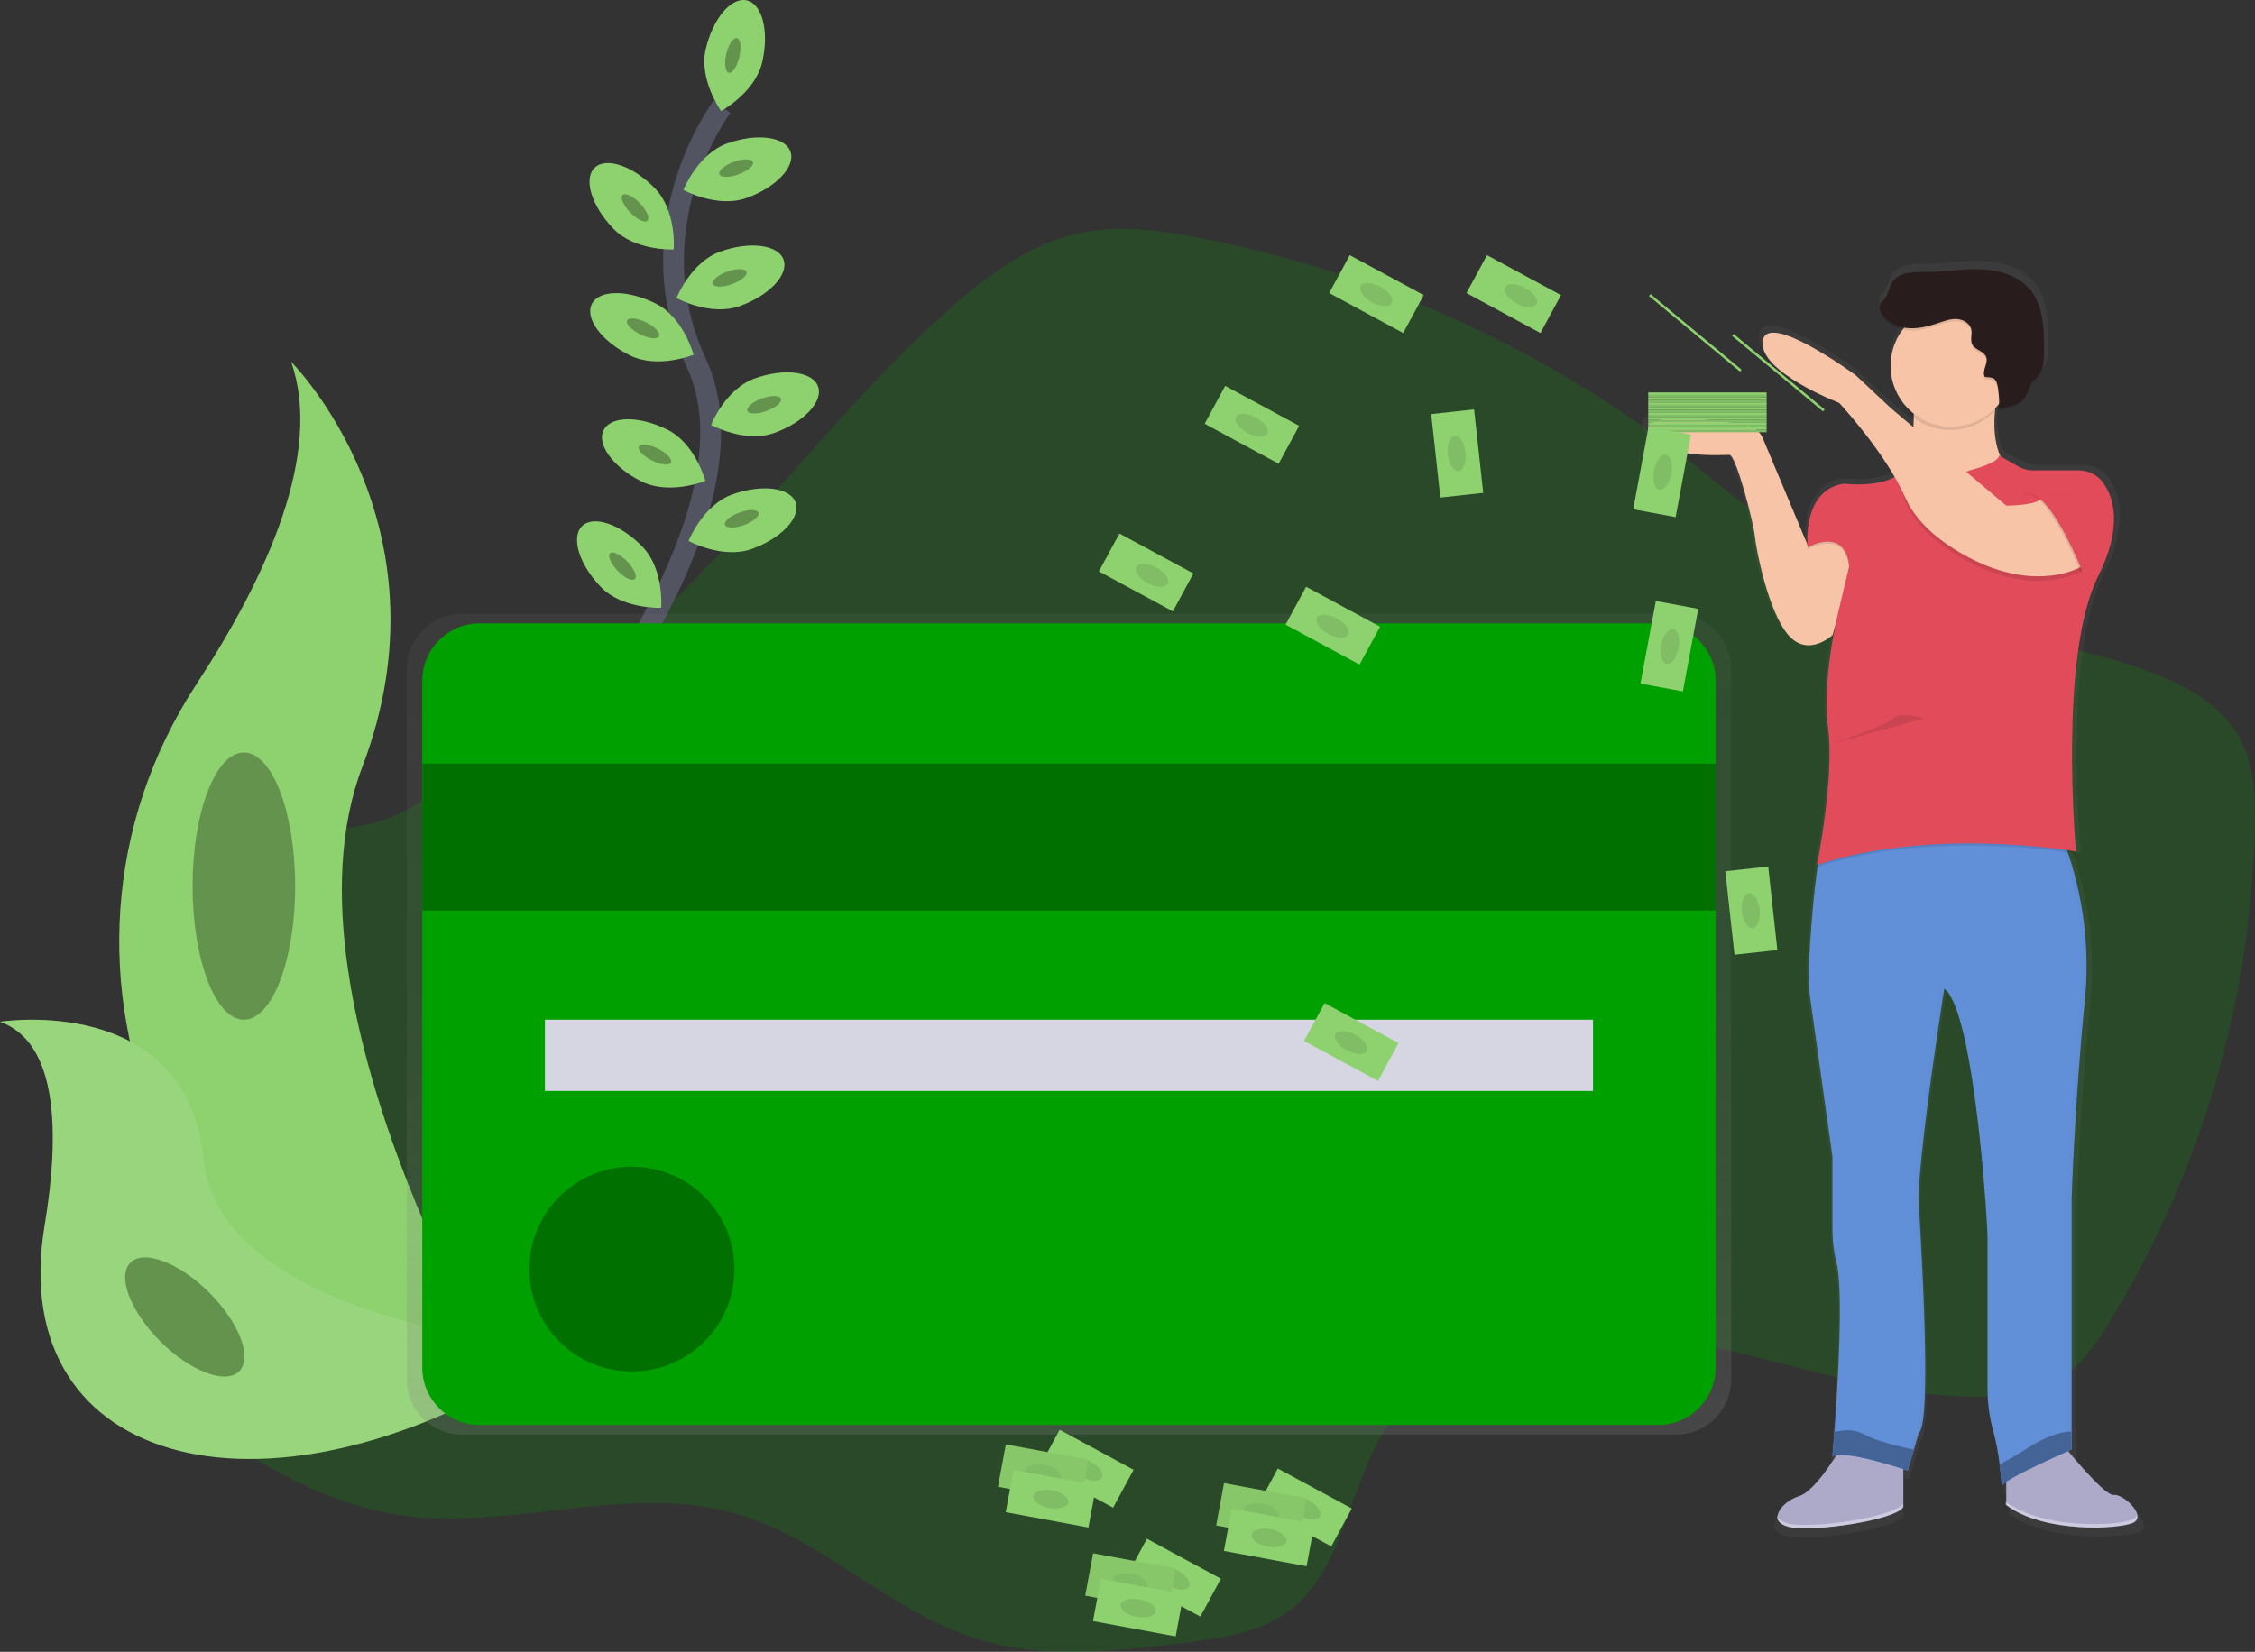 <svg width="217" height="159" viewBox="0 0 217 159" fill="none" xmlns="http://www.w3.org/2000/svg">
<rect x="0" y="0" width="217" height="159" fill="#333333" stroke="none"/>
<g clip-path="url(#clip0)">
<path opacity="0.2" d="M28.718 80.555C25.864 81.416 23.193 83.501 22.48 86.394C21.664 89.718 23.545 93.07 23.817 96.483C24.694 107.667 8.765 115.558 11.037 126.544C11.939 130.913 15.587 134.126 19.18 136.781C24.937 141.02 31.325 144.765 38.398 145.822C49.135 147.429 60.352 142.707 70.788 145.691C79.205 148.098 85.646 155.155 94.005 157.758C100.368 159.741 107.223 158.96 113.834 158.157C117.398 157.725 121.132 157.226 124.009 155.09C129.356 151.114 129.692 143.261 133.272 137.633C138.802 128.954 150.926 127.25 161.092 128.937C171.258 130.623 181.13 134.776 191.43 134.437C193.631 134.364 195.886 134.066 197.806 132.987C200.141 131.676 201.719 129.366 203.113 127.081C211.83 112.743 216.615 96.366 216.987 79.596C217.047 76.714 216.944 73.708 215.588 71.164C213.872 67.946 210.443 66.022 207.03 64.726C198.833 61.611 189.779 61.101 181.748 57.588C174.001 54.199 167.727 48.255 160.981 43.161C147.537 33.03 131.955 26.099 115.422 22.896C111.548 22.148 107.526 21.614 103.677 22.477C99.241 23.472 95.418 26.234 91.98 29.207C82.834 37.115 75.504 46.873 67.076 55.541C61.262 61.518 54.931 66.971 48.157 71.836C45.038 74.081 41.722 76.747 38.247 78.407C35.065 79.925 32.082 79.542 28.718 80.555Z" fill="#00A000"/>
<path d="M69.484 10.268C69.484 10.268 60.874 21.69 67.034 35.004C73.194 48.317 56.297 69.709 56.297 69.709" stroke="#535461" stroke-width="2" stroke-miterlimit="10"/>
<path d="M73.346 5.993C72.662 8.932 69.389 10.684 69.389 10.684C69.389 10.684 67.228 7.668 67.912 4.729C68.596 1.789 70.362 -0.312 71.868 0.038C73.374 0.387 74.029 3.053 73.346 5.993Z" fill="#8ED16F"/>
<path d="M71.147 5.48C71.362 4.558 71.256 3.744 70.909 3.664C70.563 3.583 70.108 4.266 69.893 5.189C69.678 6.112 69.784 6.925 70.131 7.006C70.477 7.086 70.932 6.403 71.147 5.48Z" fill="#8ED16F"/>
<path opacity="0.3" d="M71.147 5.48C71.362 4.558 71.256 3.744 70.909 3.664C70.563 3.583 70.108 4.266 69.893 5.189C69.678 6.112 69.784 6.925 70.131 7.006C70.477 7.086 70.932 6.403 71.147 5.48Z" fill="black"/>
<path d="M71.857 19.053C69.014 20.076 65.764 18.283 65.764 18.283C65.764 18.283 67.123 14.832 69.968 13.81C72.813 12.789 75.538 13.143 76.061 14.58C76.585 16.017 74.7 18.029 71.857 19.053Z" fill="#8ED16F"/>
<path d="M71.059 16.786C71.951 16.464 72.575 15.932 72.454 15.598C72.334 15.265 71.513 15.255 70.621 15.577C69.729 15.899 69.104 16.431 69.225 16.765C69.346 17.099 70.167 17.108 71.059 16.786Z" fill="#8ED16F"/>
<path opacity="0.3" d="M71.059 16.786C71.951 16.464 72.575 15.932 72.454 15.598C72.334 15.265 71.513 15.255 70.621 15.577C69.729 15.899 69.104 16.431 69.225 16.765C69.346 17.099 70.167 17.108 71.059 16.786Z" fill="black"/>
<path d="M71.196 29.46C68.353 30.484 65.102 28.69 65.102 28.69C65.102 28.69 66.461 25.239 69.306 24.218C72.151 23.196 74.876 23.55 75.4 24.988C75.923 26.425 74.038 28.439 71.196 29.46Z" fill="#8ED16F"/>
<path d="M70.43 27.351C71.323 27.03 71.949 26.499 71.828 26.165C71.708 25.831 70.887 25.82 69.994 26.141C69.101 26.462 68.475 26.993 68.596 27.327C68.716 27.661 69.538 27.672 70.43 27.351Z" fill="#8ED16F"/>
<path opacity="0.3" d="M70.43 27.351C71.323 27.03 71.949 26.499 71.828 26.165C71.708 25.831 70.887 25.82 69.994 26.141C69.101 26.462 68.475 26.993 68.596 27.327C68.716 27.661 69.538 27.672 70.43 27.351Z" fill="black"/>
<path d="M74.517 41.67C71.675 42.694 68.424 40.9 68.424 40.9C68.424 40.9 69.783 37.449 72.628 36.428C75.473 35.406 78.198 35.76 78.722 37.198C79.245 38.635 77.36 40.653 74.517 41.67Z" fill="#8ED16F"/>
<path d="M73.752 39.567C74.645 39.246 75.271 38.715 75.15 38.38C75.03 38.046 74.209 38.036 73.316 38.357C72.424 38.678 71.798 39.209 71.918 39.543C72.039 39.877 72.86 39.888 73.752 39.567Z" fill="#8ED16F"/>
<path opacity="0.3" d="M73.752 39.567C74.645 39.246 75.271 38.715 75.15 38.38C75.03 38.046 74.209 38.036 73.316 38.357C72.424 38.678 71.798 39.209 71.918 39.543C72.039 39.877 72.86 39.888 73.752 39.567Z" fill="black"/>
<path d="M72.356 52.837C69.513 53.86 66.263 52.067 66.263 52.067C66.263 52.067 67.622 48.615 70.467 47.594C73.312 46.573 76.037 46.926 76.56 48.364C77.084 49.801 75.201 51.815 72.356 52.837Z" fill="#8ED16F"/>
<path d="M71.597 50.543C72.489 50.221 73.114 49.689 72.993 49.356C72.872 49.022 72.051 49.012 71.16 49.334C70.268 49.657 69.643 50.188 69.764 50.522C69.885 50.856 70.706 50.866 71.597 50.543Z" fill="#8ED16F"/>
<path opacity="0.3" d="M71.597 50.543C72.489 50.221 73.114 49.689 72.993 49.356C72.872 49.022 72.051 49.012 71.16 49.334C70.268 49.657 69.643 50.188 69.764 50.522C69.885 50.856 70.706 50.866 71.597 50.543Z" fill="black"/>
<path d="M59.022 22.01C61.121 24.182 64.83 24.013 64.83 24.013C64.83 24.013 65.136 20.317 63.037 18.145C60.938 15.973 58.338 15.079 57.229 16.142C56.119 17.206 56.923 19.838 59.022 22.01Z" fill="#8ED16F"/>
<path d="M62.303 21.239C62.558 20.993 62.232 20.24 61.573 19.558C60.914 18.877 60.172 18.524 59.916 18.771C59.661 19.017 59.987 19.77 60.646 20.452C61.305 21.133 62.047 21.486 62.303 21.239Z" fill="#8ED16F"/>
<path opacity="0.3" d="M62.303 21.239C62.558 20.993 62.232 20.24 61.573 19.558C60.914 18.877 60.172 18.524 59.916 18.771C59.661 19.017 59.987 19.77 60.646 20.452C61.305 21.133 62.047 21.486 62.303 21.239Z" fill="black"/>
<path d="M57.817 56.5C59.916 58.671 63.625 58.502 63.625 58.502C63.625 58.502 63.93 54.806 61.832 52.634C59.733 50.462 57.133 49.568 56.023 50.632C54.914 51.695 55.718 54.328 57.817 56.5Z" fill="#8ED16F"/>
<path d="M61.094 55.732C61.35 55.485 61.023 54.733 60.364 54.051C59.705 53.369 58.964 53.017 58.708 53.263C58.452 53.51 58.779 54.263 59.438 54.944C60.097 55.626 60.838 55.979 61.094 55.732Z" fill="#8ED16F"/>
<path opacity="0.3" d="M61.094 55.732C61.35 55.485 61.023 54.733 60.364 54.051C59.705 53.369 58.964 53.017 58.708 53.263C58.452 53.51 58.779 54.263 59.438 54.944C60.097 55.626 60.838 55.979 61.094 55.732Z" fill="black"/>
<path d="M60.6 34.2C63.304 35.549 66.742 34.147 66.742 34.147C66.742 34.147 65.795 30.562 63.093 29.213C60.39 27.865 57.639 27.878 56.95 29.267C56.262 30.655 57.895 32.852 60.6 34.2Z" fill="#8ED16F"/>
<path d="M63.427 32.374C63.585 32.056 63.026 31.456 62.177 31.033C61.328 30.61 60.511 30.524 60.353 30.842C60.194 31.16 60.753 31.76 61.602 32.183C62.451 32.606 63.268 32.692 63.427 32.374Z" fill="#8ED16F"/>
<path opacity="0.3" d="M63.427 32.374C63.585 32.056 63.026 31.456 62.177 31.033C61.328 30.61 60.511 30.524 60.353 30.842C60.194 31.16 60.753 31.76 61.602 32.183C62.451 32.606 63.268 32.692 63.427 32.374Z" fill="black"/>
<path d="M61.734 46.343C64.438 47.692 67.876 46.29 67.876 46.29C67.876 46.29 66.929 42.705 64.227 41.357C61.524 40.008 58.773 40.022 58.084 41.41C57.396 42.799 59.04 45.008 61.734 46.343Z" fill="#8ED16F"/>
<path d="M64.561 44.519C64.72 44.201 64.161 43.6 63.312 43.178C62.463 42.754 61.646 42.669 61.488 42.987C61.329 43.305 61.888 43.905 62.737 44.328C63.586 44.751 64.403 44.837 64.561 44.519Z" fill="#8ED16F"/>
<path opacity="0.3" d="M64.561 44.519C64.72 44.201 64.161 43.6 63.312 43.178C62.463 42.754 61.646 42.669 61.488 42.987C61.329 43.305 61.888 43.905 62.737 44.328C63.586 44.751 64.403 44.837 64.561 44.519Z" fill="black"/>
<path d="M28.012 34.819C28.012 34.819 43.739 50.527 34.86 73.837C25.982 97.146 50.079 135.908 50.079 135.908C50.079 135.908 49.821 135.871 49.342 135.786C17.037 130.092 0.996 93.192 18.953 65.781C25.621 55.59 31.113 43.635 28.012 34.819Z" fill="#8ED16F"/>
<path d="M0 98.353C0 98.353 17.946 95.498 19.581 111.562C21.216 127.626 54.09 129.853 54.09 129.853C54.09 129.853 53.867 130 53.472 130.263C26.33 148.065 0.383 141.598 4.293 117.968C5.75 109.181 5.63 100.357 0 98.353Z" fill="#8ED16F"/>
<g opacity="0.3">
<path opacity="0.3" d="M0 98.353C0 98.353 17.946 95.498 19.581 111.562C21.216 127.626 54.09 129.853 54.09 129.853C54.09 129.853 53.867 130 53.472 130.263C26.33 148.065 0.383 141.598 4.293 117.968C5.75 109.181 5.63 100.357 0 98.353Z" fill="white"/>
</g>
<path d="M23.469 98.154C26.194 98.154 28.404 92.397 28.404 85.295C28.404 78.192 26.194 72.435 23.469 72.435C20.744 72.435 18.534 78.192 18.534 85.295C18.534 92.397 20.744 98.154 23.469 98.154Z" fill="#8ED16F"/>
<path opacity="0.3" d="M23.469 98.154C26.194 98.154 28.404 92.397 28.404 85.295C28.404 78.192 26.194 72.435 23.469 72.435C20.744 72.435 18.534 78.192 18.534 85.295C18.534 92.397 20.744 98.154 23.469 98.154Z" fill="black"/>
<path d="M23.018 131.999C24.317 130.701 23.026 127.309 20.135 124.421C17.244 121.533 13.847 120.244 12.548 121.541C11.249 122.839 12.54 126.232 15.431 129.119C18.322 132.007 21.719 133.296 23.018 131.999Z" fill="#8ED16F"/>
<path opacity="0.3" d="M23.018 131.999C24.317 130.701 23.026 127.309 20.135 124.421C17.244 121.533 13.847 120.244 12.548 121.541C11.249 122.839 12.54 126.232 15.431 129.119C18.322 132.007 21.719 133.296 23.018 131.999Z" fill="black"/>
<path d="M161.277 59.072H44.458C43.047 59.072 41.693 59.632 40.695 60.629C39.697 61.626 39.136 62.978 39.136 64.388V132.777C39.136 134.187 39.697 135.54 40.695 136.537C41.693 137.534 43.047 138.094 44.458 138.094H161.277C162.689 138.094 164.043 137.534 165.041 136.537C166.039 135.54 166.6 134.187 166.6 132.777V64.388C166.6 62.978 166.039 61.626 165.041 60.629C164.043 59.632 162.689 59.072 161.277 59.072Z" fill="url(#paint0_linear)"/>
<path d="M159.571 60.002H46.163C43.11 60.002 40.635 62.474 40.635 65.523V131.643C40.635 134.692 43.11 137.163 46.163 137.163H159.571C162.623 137.163 165.098 134.692 165.098 131.643V65.523C165.098 62.474 162.623 60.002 159.571 60.002Z" fill="#00A000"/>
<path d="M165.098 73.505H40.635V87.651H165.098V73.505Z" fill="#00A000"/>
<path opacity="0.3" d="M165.098 73.505H40.635V87.651H165.098V73.505Z" fill="black"/>
<path d="M153.297 98.154H52.439V105.013H153.297V98.154Z" fill="#D6D6E3"/>
<path d="M60.807 132.021C66.259 132.021 70.679 127.606 70.679 122.161C70.679 116.715 66.259 112.301 60.807 112.301C55.355 112.301 50.935 116.715 50.935 122.161C50.935 127.606 55.355 132.021 60.807 132.021Z" fill="#00A000"/>
<path opacity="0.3" d="M60.807 132.021C66.259 132.021 70.679 127.606 70.679 122.161C70.679 116.715 66.259 112.301 60.807 112.301C55.355 112.301 50.935 116.715 50.935 122.161C50.935 127.606 55.355 132.021 60.807 132.021Z" fill="black"/>
<path d="M158.022 40.976C158.182 41.479 158.52 41.907 158.974 42.178C161.021 43.529 165.473 43.242 166.007 43.242C166.121 43.242 166.27 43.444 166.435 43.785C167.221 45.404 168.44 50.153 168.523 51.221C168.632 52.514 169.835 58.565 171.804 60.819C171.864 60.888 171.925 60.952 171.983 61.013C173.914 62.951 176.18 60.819 176.18 60.819L176.505 59.691C176.414 60.136 176.311 60.654 176.209 61.235C176.158 61.526 176.106 61.836 176.057 62.154C175.764 63.947 175.61 65.76 175.596 67.577C175.591 68.237 175.62 68.896 175.681 69.553C175.699 69.736 175.719 69.916 175.743 70.092C175.844 70.892 175.893 71.697 175.89 72.504C175.872 77.293 174.649 83.25 174.649 83.25L174.696 83.234C174.667 83.383 174.649 83.457 174.649 83.457L174.721 83.434C174.686 83.655 174.654 83.882 174.623 84.113C174.208 87.117 173.97 90.856 173.856 93.014C173.797 94.153 173.848 95.294 174.008 96.423L176.182 111.713V118.834C176.175 119.913 176.307 120.988 176.574 122.034C177.283 124.724 176.699 134.115 176.372 138.57C176.28 139.785 176.209 140.635 176.189 140.88V140.953L176.251 140.929C176.251 140.98 176.251 141.007 176.251 141.007C176.344 140.967 176.441 140.938 176.541 140.922C175.679 142.257 174.117 144.465 172.916 144.836C172.208 145.052 171.579 145.468 171.105 146.036L171.074 146.078L171.029 146.14C170.881 146.339 170.79 146.574 170.768 146.821C170.751 146.779 170.738 146.735 170.728 146.69C170.637 147.186 170.935 147.64 171.873 147.86C172.42 147.965 172.977 148.009 173.533 147.994C176.786 147.994 182.559 146.995 183.196 145.92V142.213L183.3 142.246V142.279L183.699 142.411L184.793 138.743C186.105 137.773 185.016 120.409 184.793 116.419C184.593 112.783 186.845 98.319 187.244 95.771L187.19 95.707L187.251 95.335C187.331 95.393 187.405 95.459 187.473 95.531C187.604 95.686 187.718 95.855 187.814 96.034C188.003 96.352 188.164 96.686 188.298 97.031C190.499 102.514 191.49 118.193 191.49 119.599V134.344C191.486 135.799 191.688 137.247 192.092 138.645C192.294 139.381 192.45 140.129 192.56 140.884C192.606 141.18 192.647 141.474 192.684 141.754C192.722 142.035 192.76 142.355 192.789 142.618C192.789 142.687 192.805 142.753 192.811 142.816C192.818 142.878 192.811 142.876 192.811 142.907C192.872 143.488 192.903 143.868 192.903 143.868C192.911 143.836 192.926 143.807 192.947 143.781L192.958 143.922C192.974 143.868 193.004 143.821 193.045 143.784C193.136 143.695 193.234 143.614 193.339 143.543V145.417L193.286 145.377V145.7C195.554 147.409 199.246 147.925 202.08 147.905C203.918 147.905 205.406 147.682 205.923 147.424C206.662 147.061 206.257 146.216 205.584 145.568C205.063 145.065 204.383 144.678 203.953 144.727C203.236 144.805 200.783 142.03 199.497 140.51L199.642 140.446L199.847 140.357V115.772C199.847 115.772 200.177 106.065 201.159 96.466C201.626 91.626 201.052 86.744 199.477 82.144L199.446 82.052L199.745 82.099C200.061 82.148 200.23 82.177 200.23 82.177C200.23 82.177 200.23 82.101 200.21 81.954H200.23C200.23 81.954 199.847 77.791 199.843 72.562C199.843 66.633 200.344 59.406 202.418 55.316C203.612 52.962 204.011 51.088 203.978 49.61C204.03 48.31 203.655 47.029 202.911 45.961C202.598 45.531 202.174 45.195 201.683 44.99L201.641 44.966H201.618C201.26 44.821 200.878 44.746 200.491 44.743H196.011C195.492 44.744 194.982 44.61 194.531 44.354L192.778 43.362C192.194 42.087 192.11 40.507 192.234 39.025C192.234 38.907 192.257 38.789 192.268 38.673L192.395 38.539C192.493 38.435 192.584 38.317 192.673 38.217C192.671 38.305 192.665 38.392 192.653 38.479C192.631 38.62 192.593 38.702 192.533 38.72C193.491 38.595 194.56 38.406 195.149 37.667C195.173 37.638 195.195 37.607 195.218 37.576C195.391 37.295 195.535 36.997 195.648 36.686C195.73 36.474 195.84 36.273 195.975 36.09C196.122 35.898 196.314 35.742 196.472 35.56L196.499 35.529C197.062 34.861 197.093 33.904 197.1 33.032C197.111 30.913 197.049 28.581 195.63 26.993C194.451 25.671 192.571 25.17 190.786 25.112C189.002 25.054 187.222 25.375 185.439 25.384C184.227 25.384 182.766 25.364 182.097 26.365C181.77 26.857 181.73 27.5 181.373 27.972C181.168 28.243 180.854 28.477 180.836 28.815C180.834 28.971 180.874 29.125 180.952 29.26V29.276C181.384 30.126 182.302 30.655 183.26 30.822C183.098 31.017 182.95 31.222 182.815 31.436C182.23 32.37 181.921 33.45 181.924 34.552C181.924 34.681 181.924 34.808 181.937 34.934C182.036 36.431 182.704 37.833 183.804 38.853C183.786 38.978 183.768 39.102 183.748 39.225L183.788 39.261C183.915 39.375 184.046 39.483 184.183 39.585L184.232 39.623C184.232 39.701 184.232 39.779 184.232 39.846C184.232 39.975 184.232 40.106 184.218 40.233C184.205 40.36 184.218 40.438 184.205 40.54L184.176 40.516L181.999 38.7L178.499 35.464C178.499 35.464 169.748 29.102 169.309 32.126C169.256 32.663 169.404 33.201 169.726 33.635C171.332 36.083 176.855 38.166 176.855 38.166C176.855 38.166 180.148 41.644 182.351 45.393C182.273 45.436 182.195 45.476 182.113 45.514C180.152 46.424 177.292 46.039 177.292 46.039C173.988 46.553 173.689 50.169 173.707 51.631C173.707 51.7 173.707 51.767 173.707 51.827C173.707 51.887 173.707 51.9 173.707 51.933L169.322 41.65L169.309 41.619C169.166 41.285 168.941 40.991 168.654 40.766C168.368 40.541 168.029 40.392 167.669 40.333C164.737 39.841 157.41 38.815 158.022 40.976ZM176.378 140.891C176.442 140.876 176.507 140.864 176.572 140.855L176.552 140.886L176.378 140.891Z" fill="url(#paint1_linear)"/>
<path d="M198.285 138.788C198.285 138.788 202.438 144.002 203.398 143.895C204.359 143.788 206.593 145.915 205.317 146.565C204.04 147.215 196.69 147.629 193.063 144.863V140.695L198.285 138.788Z" fill="#ACA9C9"/>
<path d="M177.301 139.106C177.301 139.106 174.85 143.468 173.148 144.002C171.446 144.536 169.953 146.449 172.19 146.981C174.427 147.513 182.416 146.343 183.16 145.065V139.424L177.301 139.106Z" fill="#ACA9C9"/>
<path d="M174.224 96.258L176.34 111.341V118.353C176.334 119.417 176.463 120.477 176.724 121.509C177.414 124.163 176.846 133.425 176.525 137.82C176.421 139.253 176.34 140.17 176.34 140.17C177.724 139.531 183.583 141.552 183.583 141.552L184.176 139.538L184.648 137.936C185.927 136.979 184.871 119.851 184.648 115.905C184.503 113.211 185.707 104.474 186.477 99.238C186.7 97.758 186.881 96.568 186.99 95.851C187.059 95.406 187.097 95.159 187.097 95.159C187.332 95.35 187.527 95.585 187.672 95.851C187.855 96.166 188.012 96.495 188.142 96.835C190.285 102.244 191.261 117.71 191.261 119.088V133.632C191.256 135.067 191.454 136.495 191.847 137.875C192.111 138.882 192.303 139.906 192.424 140.94C192.575 142.095 192.647 143.025 192.647 143.025C192.753 142.386 199.357 139.513 199.357 139.513V115.258C199.357 115.258 199.676 105.689 200.636 96.214C201.049 91.904 200.633 87.555 199.41 83.401C199.145 82.495 198.88 81.727 198.651 81.12C198.261 80.085 197.982 79.513 197.982 79.513H176.229C175.864 79.582 175.561 80.317 175.287 81.431C175.108 82.179 174.952 83.096 174.816 84.102C174.413 87.064 174.181 90.751 174.07 92.883C174.014 94.01 174.065 95.141 174.224 96.258Z" fill="#618FD8"/>
<g opacity="0.1">
<path opacity="0.1" d="M198.974 139.582V115.327C198.974 115.327 199.292 105.758 200.253 96.283C201.213 86.808 197.579 79.58 197.579 79.58H198.005C198.005 79.58 201.625 86.814 200.678 96.283C199.731 105.751 199.399 115.327 199.399 115.327V139.582C199.399 139.582 192.796 142.455 192.689 143.094C192.689 143.094 192.689 142.951 192.655 142.707C194.095 141.707 198.974 139.582 198.974 139.582Z" fill="black"/>
<path opacity="0.1" d="M176.98 140.103C176.779 140.107 176.58 140.148 176.394 140.223V140.116C176.589 140.097 176.784 140.092 176.98 140.103Z" fill="black"/>
<path opacity="0.1" d="M184.276 137.989C185.555 137.032 184.499 119.904 184.276 115.959C184.053 112.014 186.727 95.215 186.727 95.215C186.867 95.323 186.991 95.45 187.095 95.593C186.702 98.103 184.51 112.374 184.704 115.959C184.927 119.895 185.983 137.023 184.704 137.989L183.639 141.605L183.251 141.476L184.276 137.989Z" fill="black"/>
</g>
<path d="M178.577 53.253L176.349 61.126C176.349 61.126 174.006 63.351 172.089 61.126C170.173 58.901 168.993 52.935 168.877 51.657C168.761 50.38 167.066 43.784 166.426 43.784C165.787 43.784 159.397 44.209 158.651 41.559C158.054 39.427 165.187 40.447 168.044 40.925C168.395 40.985 168.726 41.132 169.005 41.354C169.285 41.576 169.503 41.865 169.641 42.193L174.021 52.641C174.021 52.641 176.34 49.955 178.577 53.253Z" fill="#F7C4A7"/>
<path d="M192.956 34.955C192.956 34.955 190.187 42.721 193.703 45.487C197.218 48.253 181.13 48.998 181.13 48.998L183.314 46.924C183.314 46.924 184.858 40.807 183.793 35.7L192.956 34.955Z" fill="#F7C4A7"/>
<path opacity="0.1" d="M189.547 45.487C189.547 45.487 192.37 44.795 192.37 44.051L194.872 45.487H201.157C201.157 45.487 205.738 48.039 201.904 55.701C198.069 63.362 199.774 82.181 199.774 82.181C199.774 82.181 186.141 79.734 174.85 83.459C174.85 83.459 176.554 75.054 175.915 70.267C175.275 65.481 176.98 58.778 176.98 58.778L177.938 54.735C177.938 54.735 177.884 50.952 173.943 52.873C173.943 52.873 173.357 47.394 177.405 46.755C177.405 46.755 182.084 47.394 183.476 45.053C183.476 45.062 186.567 46.871 189.547 45.487Z" fill="black"/>
<path d="M189.547 45.275C189.547 45.275 192.37 44.583 192.37 43.84L194.204 44.893C194.642 45.143 195.138 45.275 195.643 45.275H200.039C200.498 45.274 200.951 45.382 201.361 45.59C201.77 45.798 202.124 46.101 202.394 46.473C203.403 47.89 204.307 50.685 201.904 55.489C198.069 63.149 199.774 81.97 199.774 81.97C199.774 81.97 186.141 79.522 174.85 83.247C174.85 83.247 176.554 74.843 175.915 70.056C175.275 65.269 176.98 58.583 176.98 58.583L177.938 54.539C177.938 54.539 177.884 50.756 173.943 52.677C173.943 52.677 173.373 47.349 177.238 46.588C177.346 46.564 177.456 46.557 177.566 46.566C178.392 46.653 182.244 46.931 183.479 44.846C183.476 44.848 186.567 46.657 189.547 45.275Z" fill="#E14B5A"/>
<path opacity="0.1" d="M200.306 54.955C200.306 54.955 196.897 57.083 191.359 54.955C191.359 54.955 185.288 52.73 183.369 48.36C181.451 43.989 193.061 49.105 193.061 49.105C193.061 49.105 195.512 49.105 196.256 48.573C197 48.041 202.222 52.614 200.306 54.955Z" fill="black"/>
<path d="M200.306 54.53C200.306 54.53 196.897 56.658 191.359 54.53C191.359 54.53 185.288 52.305 183.369 47.935C181.451 43.564 176.98 38.778 176.98 38.778C176.98 38.778 169.204 35.798 169.628 32.821C170.051 29.843 178.575 36.118 178.575 36.118L181.984 39.309L193.061 48.671C193.061 48.671 195.512 48.671 196.256 48.139C197 47.608 202.222 52.189 200.306 54.53Z" fill="#F7C4A7"/>
<path opacity="0.1" d="M183.69 36.018L192.849 35.273C192.378 36.679 192.058 38.131 191.894 39.605C190.829 40.708 189.373 41.349 187.84 41.391C186.306 41.432 184.818 40.871 183.695 39.828C183.928 38.569 183.927 37.277 183.69 36.018Z" fill="black"/>
<path d="M187.792 41.072C191.027 41.072 193.649 38.453 193.649 35.222C193.649 31.991 191.027 29.371 187.792 29.371C184.557 29.371 181.935 31.991 181.935 35.222C181.935 38.453 184.557 41.072 187.792 41.072Z" fill="#F7C4A7"/>
<path opacity="0.1" d="M191.007 36.492C190.664 35.927 191.361 35.19 191.132 34.572C190.92 34.002 190.078 33.904 189.795 33.372C189.572 32.943 189.795 32.416 189.706 31.942C189.579 31.329 188.919 30.949 188.293 30.918C187.667 30.887 187.063 31.12 186.468 31.321C185.499 31.648 184.479 31.899 183.463 31.784C182.447 31.668 181.433 31.116 180.981 30.21C180.907 30.078 180.868 29.93 180.867 29.779C180.885 29.445 181.193 29.215 181.391 28.948C181.739 28.483 181.779 27.849 182.095 27.364C182.741 26.376 184.16 26.401 185.341 26.396C187.079 26.396 188.808 26.071 190.546 26.129C192.283 26.187 194.11 26.679 195.262 27.983C196.643 29.552 196.706 31.848 196.695 33.94C196.695 34.801 196.659 35.738 196.109 36.403C195.948 36.597 195.752 36.757 195.598 36.955C195.264 37.4 195.175 37.97 194.861 38.422C194.304 39.225 193.217 39.421 192.248 39.55C192.533 39.512 192.297 37.605 192.248 37.429C192.061 36.552 191.858 36.57 191.007 36.492Z" fill="black"/>
<path d="M191.007 36.281C190.664 35.715 191.361 34.979 191.132 34.36C190.92 33.791 190.078 33.693 189.795 33.161C189.572 32.731 189.795 32.204 189.706 31.73C189.579 31.118 188.919 30.738 188.293 30.706C187.667 30.675 187.063 30.909 186.468 31.109C185.499 31.436 184.479 31.688 183.463 31.572C182.447 31.456 181.433 30.904 180.981 29.999C180.907 29.867 180.868 29.718 180.867 29.567C180.885 29.233 181.193 29.004 181.391 28.737C181.739 28.272 181.779 27.638 182.095 27.153C182.741 26.165 184.16 26.189 185.341 26.185C187.079 26.185 188.808 25.86 190.546 25.918C192.283 25.976 194.11 26.467 195.262 27.771C196.643 29.34 196.706 31.637 196.695 33.728C196.695 34.59 196.659 35.526 196.109 36.192C195.948 36.385 195.752 36.546 195.598 36.744C195.264 37.189 195.175 37.758 194.861 38.21C194.304 39.013 193.217 39.209 192.248 39.338C192.533 39.3 192.297 37.393 192.248 37.218C192.061 36.33 191.858 36.356 191.007 36.281Z" fill="#281C1C"/>
<path opacity="0.1" d="M200.253 55.222C200.253 55.222 197.376 47.774 195.14 47.563C192.903 47.352 199.399 47.563 199.399 47.563L201.529 51.393L200.253 55.222Z" fill="black"/>
<path d="M200.467 55.222C200.467 55.222 197.59 47.774 195.353 47.563C193.117 47.352 199.613 47.563 199.613 47.563L201.743 51.393L200.467 55.222Z" fill="#E14B5A"/>
<path d="M192.415 140.958C192.566 142.112 192.638 143.043 192.638 143.043C192.745 142.404 199.348 139.531 199.348 139.531V137.802C199.18 137.796 199.011 137.804 198.845 137.827C197.564 137.998 196.376 138.619 195.28 139.282C194.354 139.889 193.398 140.448 192.415 140.958Z" fill="#618FD8"/>
<path opacity="0.3" d="M192.415 140.958C192.566 142.112 192.638 143.043 192.638 143.043C192.745 142.404 199.348 139.531 199.348 139.531V137.802C199.18 137.796 199.011 137.804 198.845 137.827C197.564 137.998 196.376 138.619 195.28 139.282C194.354 139.889 193.398 140.448 192.415 140.958Z" fill="black"/>
<path d="M176.34 140.17C177.724 139.531 183.583 141.552 183.583 141.552L184.176 139.538C183.153 139.331 182.137 139.073 181.139 138.766C180.673 138.631 180.218 138.463 179.776 138.263C179.481 138.105 179.177 137.964 178.867 137.84C178.103 137.577 177.307 137.689 176.523 137.82C176.421 139.253 176.34 140.17 176.34 140.17Z" fill="#618FD8"/>
<path opacity="0.3" d="M176.34 140.17C177.724 139.531 183.583 141.552 183.583 141.552L184.176 139.538C183.153 139.331 182.137 139.073 181.139 138.766C180.673 138.631 180.218 138.463 179.776 138.263C179.481 138.105 179.177 137.964 178.867 137.84C178.103 137.577 177.307 137.689 176.523 137.82C176.421 139.253 176.34 140.17 176.34 140.17Z" fill="black"/>
<path opacity="0.4" d="M205.259 146.234C205.348 146.196 205.427 146.138 205.49 146.064C205.554 145.991 205.599 145.904 205.624 145.811C205.664 145.958 205.649 146.114 205.581 146.25C205.514 146.387 205.399 146.494 205.259 146.552C203.98 147.19 196.632 147.615 193.005 144.849V144.531C196.632 147.297 203.98 146.872 205.259 146.234Z" fill="white"/>
<path opacity="0.4" d="M172.134 146.659C174.362 147.19 182.36 146.02 183.104 144.743V145.061C182.358 146.338 174.371 147.509 172.134 146.977C171.221 146.754 170.929 146.309 171.02 145.822C171.091 146.182 171.426 146.481 172.134 146.659Z" fill="white"/>
<path opacity="0.1" d="M185.127 69.159C185.127 69.159 182.784 68.414 182.144 69.159C181.505 69.905 176.04 71.651 176.04 71.651" fill="black"/>
<path d="M158.608 39.928H170.004V39.688H158.608V39.928Z" fill="#8ED16F"/>
<path d="M158.608 40.168H170.004V39.928H158.608V40.168Z" fill="#8ED16F"/>
<path opacity="0.1" d="M158.608 40.168H170.004V39.928H158.608V40.168Z" fill="black"/>
<path d="M158.608 40.409H170.004V40.168H158.608V40.409Z" fill="#8ED16F"/>
<path d="M158.608 40.647H170.004V40.407H158.608V40.647Z" fill="#8ED16F"/>
<path opacity="0.1" d="M158.608 40.647H170.004V40.407H158.608V40.647Z" fill="black"/>
<path d="M158.608 40.887H170.004V40.647H158.608V40.887Z" fill="#8ED16F"/>
<path d="M158.608 41.125H170.004V40.885H158.608V41.125Z" fill="#8ED16F"/>
<path opacity="0.1" d="M158.608 41.125H170.004V40.885H158.608V41.125Z" fill="black"/>
<path d="M158.608 41.366H170.004V41.125H158.608V41.366Z" fill="#8ED16F"/>
<path d="M158.608 41.604H170.004V41.363H158.608V41.604Z" fill="#8ED16F"/>
<path opacity="0.1" d="M158.608 41.604H170.004V41.363H158.608V41.604Z" fill="black"/>
<path d="M158.608 38.014H170.004V37.774H158.608V38.014Z" fill="#8ED16F"/>
<path d="M166.669 32.324L175.431 39.603L175.584 39.418L166.823 32.14L166.669 32.324Z" fill="#8ED16F"/>
<path d="M158.681 28.495L167.442 35.773L167.596 35.589L158.835 28.31L158.681 28.495Z" fill="#8ED16F"/>
<path d="M158.608 38.252H170.004V38.012H158.608V38.252Z" fill="#8ED16F"/>
<path opacity="0.1" d="M158.608 38.252H170.004V38.012H158.608V38.252Z" fill="black"/>
<path d="M158.608 38.495H170.004V38.255H158.608V38.495Z" fill="#8ED16F"/>
<path d="M158.608 38.733H170.004V38.493H158.608V38.733Z" fill="#8ED16F"/>
<path opacity="0.1" d="M158.608 38.733H170.004V38.493H158.608V38.733Z" fill="black"/>
<path d="M158.608 38.971H170.004V38.731H158.608V38.971Z" fill="#8ED16F"/>
<path d="M158.608 39.212H170.004V38.971H158.608V39.212Z" fill="#8ED16F"/>
<path opacity="0.1" d="M158.608 39.212H170.004V38.971H158.608V39.212Z" fill="black"/>
<path d="M158.608 39.45H170.004V39.209H158.608V39.45Z" fill="#8ED16F"/>
<path d="M158.608 39.69H170.004V39.45H158.608V39.69Z" fill="#8ED16F"/>
<path opacity="0.1" d="M158.608 39.69H170.004V39.45H158.608V39.69Z" fill="black"/>
<path d="M157.164 49.021L161.247 49.778L162.725 41.83L158.642 41.073L157.164 49.021Z" fill="#8ED16F"/>
<path d="M160.838 45.606C161.01 44.682 160.774 43.863 160.312 43.777C159.85 43.691 159.336 44.371 159.164 45.295C158.992 46.22 159.228 47.039 159.69 47.124C160.152 47.21 160.666 46.53 160.838 45.606Z" fill="#8ED16F"/>
<path opacity="0.1" d="M160.838 45.606C161.01 44.682 160.774 43.863 160.312 43.777C159.85 43.691 159.336 44.371 159.164 45.295C158.992 46.22 159.228 47.039 159.69 47.124C160.152 47.21 160.666 46.53 160.838 45.606Z" fill="black"/>
<path d="M157.862 65.798L161.945 66.555L163.423 58.607L159.34 57.85L157.862 65.798Z" fill="#8ED16F"/>
<path d="M161.534 62.381C161.706 61.457 161.471 60.638 161.009 60.553C160.547 60.467 160.033 61.147 159.861 62.071C159.689 62.995 159.924 63.814 160.386 63.9C160.848 63.986 161.362 63.306 161.534 62.381Z" fill="#8ED16F"/>
<path opacity="0.1" d="M161.534 62.381C161.706 61.457 161.471 60.638 161.009 60.553C160.547 60.467 160.033 61.147 159.861 62.071C159.689 62.995 159.924 63.814 160.386 63.9C160.848 63.986 161.362 63.306 161.534 62.381Z" fill="black"/>
<path d="M143.094 24.561L141.118 28.209L148.237 32.056L150.213 28.408L143.094 24.561Z" fill="#8ED16F"/>
<path d="M147.859 29.282C148.084 28.869 147.596 28.168 146.767 27.717C145.939 27.265 145.085 27.235 144.859 27.648C144.633 28.061 145.122 28.762 145.95 29.213C146.779 29.664 147.633 29.695 147.859 29.282Z" fill="#8ED16F"/>
<path opacity="0.1" d="M147.859 29.282C148.084 28.869 147.596 28.168 146.767 27.717C145.939 27.265 145.085 27.235 144.859 27.648C144.633 28.061 145.122 28.762 145.95 29.213C146.779 29.664 147.633 29.695 147.859 29.282Z" fill="black"/>
<path d="M127.464 96.553L125.487 100.201L132.606 104.049L134.582 100.401L127.464 96.553Z" fill="#8ED16F"/>
<path d="M131.511 101.16C131.735 100.747 131.245 100.05 130.417 99.602C129.589 99.155 128.737 99.127 128.513 99.54C128.289 99.953 128.779 100.65 129.607 101.097C130.435 101.545 131.287 101.573 131.511 101.16Z" fill="#8ED16F"/>
<path opacity="0.1" d="M131.511 101.16C131.735 100.747 131.245 100.05 130.417 99.602C129.589 99.155 128.737 99.127 128.513 99.54C128.289 99.953 128.779 100.65 129.607 101.097C130.435 101.545 131.287 101.573 131.511 101.16Z" fill="black"/>
<path d="M117.901 37.142L115.924 40.79L123.043 44.638L125.019 40.99L117.901 37.142Z" fill="#8ED16F"/>
<path d="M121.946 41.746C122.169 41.333 121.68 40.636 120.852 40.188C120.024 39.741 119.171 39.712 118.948 40.125C118.724 40.538 119.214 41.236 120.042 41.683C120.869 42.131 121.722 42.159 121.946 41.746Z" fill="#8ED16F"/>
<path opacity="0.1" d="M121.946 41.746C122.169 41.333 121.68 40.636 120.852 40.188C120.024 39.741 119.171 39.712 118.948 40.125C118.724 40.538 119.214 41.236 120.042 41.683C120.869 42.131 121.722 42.159 121.946 41.746Z" fill="black"/>
<path d="M129.887 24.559L127.91 28.207L135.029 32.055L137.005 28.407L129.887 24.559Z" fill="#8ED16F"/>
<path d="M133.932 29.163C134.155 28.75 133.666 28.053 132.838 27.605C132.01 27.158 131.157 27.13 130.934 27.543C130.71 27.955 131.2 28.653 132.028 29.1C132.855 29.548 133.708 29.576 133.932 29.163Z" fill="#8ED16F"/>
<path opacity="0.1" d="M133.932 29.163C134.155 28.75 133.666 28.053 132.838 27.605C132.01 27.158 131.157 27.13 130.934 27.543C130.71 27.955 131.2 28.653 132.028 29.1C132.855 29.548 133.708 29.576 133.932 29.163Z" fill="black"/>
<path d="M141.853 39.406L137.725 39.857L138.605 47.894L142.733 47.443L141.853 39.406Z" fill="#8ED16F"/>
<path d="M140.36 45.349C140.827 45.298 141.123 44.499 141.021 43.565C140.918 42.63 140.457 41.914 139.989 41.965C139.522 42.016 139.226 42.815 139.329 43.749C139.431 44.684 139.893 45.4 140.36 45.349Z" fill="#8ED16F"/>
<path opacity="0.1" d="M140.36 45.349C140.827 45.298 141.123 44.499 141.021 43.565C140.918 42.63 140.457 41.914 139.989 41.965C139.522 42.016 139.226 42.815 139.329 43.749C139.431 44.684 139.893 45.4 140.36 45.349Z" fill="black"/>
<path d="M170.157 83.413L166.029 83.864L166.909 91.9L171.037 91.449L170.157 83.413Z" fill="#8ED16F"/>
<path d="M168.666 89.356C169.133 89.305 169.429 88.506 169.327 87.571C169.224 86.636 168.763 85.92 168.295 85.971C167.828 86.022 167.532 86.821 167.634 87.756C167.737 88.691 168.199 89.407 168.666 89.356Z" fill="#8ED16F"/>
<path opacity="0.1" d="M168.666 89.356C169.133 89.305 169.429 88.506 169.327 87.571C169.224 86.636 168.763 85.92 168.295 85.971C167.828 86.022 167.532 86.821 167.634 87.756C167.737 88.691 168.199 89.407 168.666 89.356Z" fill="black"/>
<path d="M125.688 56.478L123.712 60.126L130.831 63.974L132.807 60.326L125.688 56.478Z" fill="#8ED16F"/>
<path d="M129.732 61.085C129.956 60.672 129.466 59.974 128.638 59.527C127.81 59.079 126.958 59.051 126.734 59.464C126.511 59.877 127 60.575 127.828 61.022C128.656 61.469 129.508 61.498 129.732 61.085Z" fill="#8ED16F"/>
<path opacity="0.1" d="M129.732 61.085C129.956 60.672 129.466 59.974 128.638 59.527C127.81 59.079 126.958 59.051 126.734 59.464C126.511 59.877 127 60.575 127.828 61.022C128.656 61.469 129.508 61.498 129.732 61.085Z" fill="black"/>
<path d="M107.725 51.354L105.748 55.002L112.867 58.849L114.843 55.201L107.725 51.354Z" fill="#8ED16F"/>
<path d="M112.361 56.203C112.587 55.789 112.098 55.089 111.27 54.637C110.441 54.186 109.587 54.155 109.361 54.568C109.136 54.981 109.624 55.682 110.453 56.133C111.281 56.585 112.136 56.616 112.361 56.203Z" fill="#8ED16F"/>
<path opacity="0.1" d="M112.361 56.203C112.587 55.789 112.098 55.089 111.27 54.637C110.441 54.186 109.587 54.155 109.361 54.568C109.136 54.981 109.624 55.682 110.453 56.133C111.281 56.585 112.136 56.616 112.361 56.203Z" fill="black"/>
<path d="M101.972 137.629L99.995 141.277L107.114 145.125L109.09 141.477L101.972 137.629Z" fill="#8ED16F"/>
<path d="M106.016 142.234C106.24 141.821 105.75 141.123 104.923 140.676C104.095 140.228 103.242 140.2 103.019 140.613C102.795 141.026 103.285 141.724 104.112 142.171C104.94 142.618 105.793 142.647 106.016 142.234Z" fill="#8ED16F"/>
<path opacity="0.1" d="M106.016 142.234C106.24 141.821 105.75 141.123 104.923 140.676C104.095 140.228 103.242 140.2 103.019 140.613C102.795 141.026 103.285 141.724 104.112 142.171C104.94 142.618 105.793 142.647 106.016 142.234Z" fill="black"/>
<path d="M96.793 139.035L96.035 143.113L103.993 144.588L104.751 140.51L96.793 139.035Z" fill="#8ED16F"/>
<path opacity="0.05" d="M96.793 139.035L96.035 143.113L103.993 144.588L104.751 140.51L96.793 139.035Z" fill="black"/>
<path d="M102.06 142.174C102.146 141.712 101.465 141.199 100.54 141.027C99.615 140.856 98.795 141.091 98.709 141.553C98.623 142.014 99.304 142.528 100.229 142.699C101.155 142.871 101.975 142.635 102.06 142.174Z" fill="#8ED16F"/>
<path opacity="0.1" d="M102.06 142.174C102.146 141.712 101.465 141.199 100.54 141.027C99.615 140.856 98.795 141.091 98.709 141.553C98.623 142.014 99.304 142.528 100.229 142.699C101.155 142.871 101.975 142.635 102.06 142.174Z" fill="black"/>
<path d="M97.538 141.481L96.781 145.559L104.739 147.034L105.496 142.955L97.538 141.481Z" fill="#8ED16F"/>
<path d="M102.804 144.62C102.89 144.158 102.209 143.645 101.283 143.473C100.358 143.302 99.538 143.537 99.452 143.999C99.367 144.46 100.047 144.973 100.973 145.145C101.898 145.316 102.718 145.081 102.804 144.62Z" fill="#8ED16F"/>
<path opacity="0.1" d="M102.804 144.62C102.89 144.158 102.209 143.645 101.283 143.473C100.358 143.302 99.538 143.537 99.452 143.999C99.367 144.46 100.047 144.973 100.973 145.145C101.898 145.316 102.718 145.081 102.804 144.62Z" fill="black"/>
<path d="M110.369 148.114L108.392 151.762L115.511 155.61L117.487 151.962L110.369 148.114Z" fill="#8ED16F"/>
<path d="M114.416 152.719C114.639 152.306 114.149 151.608 113.322 151.161C112.494 150.713 111.641 150.685 111.418 151.098C111.194 151.511 111.684 152.209 112.512 152.656C113.339 153.103 114.192 153.131 114.416 152.719Z" fill="#8ED16F"/>
<path opacity="0.1" d="M114.416 152.719C114.639 152.306 114.149 151.608 113.322 151.161C112.494 150.713 111.641 150.685 111.418 151.098C111.194 151.511 111.684 152.209 112.512 152.656C113.339 153.103 114.192 153.131 114.416 152.719Z" fill="black"/>
<path d="M105.191 149.517L104.433 153.596L112.392 155.07L113.149 150.992L105.191 149.517Z" fill="#8ED16F"/>
<path opacity="0.05" d="M105.191 149.517L104.433 153.596L112.392 155.07L113.149 150.992L105.191 149.517Z" fill="black"/>
<path d="M110.457 152.656C110.542 152.194 109.862 151.681 108.936 151.51C108.011 151.338 107.191 151.573 107.105 152.035C107.019 152.497 107.7 153.01 108.626 153.181C109.551 153.353 110.371 153.118 110.457 152.656Z" fill="#8ED16F"/>
<path opacity="0.1" d="M110.457 152.656C110.542 152.194 109.862 151.681 108.936 151.51C108.011 151.338 107.191 151.573 107.105 152.035C107.019 152.497 107.7 153.01 108.626 153.181C109.551 153.353 110.371 153.118 110.457 152.656Z" fill="black"/>
<path d="M105.936 151.966L105.179 156.044L113.137 157.519L113.894 153.44L105.936 151.966Z" fill="#8ED16F"/>
<path d="M111.204 155.104C111.29 154.643 110.609 154.13 109.684 153.958C108.758 153.787 107.938 154.022 107.853 154.483C107.767 154.945 108.448 155.458 109.373 155.63C110.299 155.801 111.118 155.566 111.204 155.104Z" fill="#8ED16F"/>
<path opacity="0.1" d="M111.204 155.104C111.29 154.643 110.609 154.13 109.684 153.958C108.758 153.787 107.938 154.022 107.853 154.483C107.767 154.945 108.448 155.458 109.373 155.63C110.299 155.801 111.118 155.566 111.204 155.104Z" fill="black"/>
<path d="M122.967 141.357L120.991 145.005L128.109 148.853L130.086 145.205L122.967 141.357Z" fill="#8ED16F"/>
<path d="M127.01 145.96C127.234 145.548 126.744 144.85 125.916 144.403C125.088 143.955 124.236 143.927 124.012 144.34C123.788 144.753 124.278 145.45 125.106 145.898C125.934 146.345 126.786 146.373 127.01 145.96Z" fill="#8ED16F"/>
<path opacity="0.1" d="M127.01 145.96C127.234 145.548 126.744 144.85 125.916 144.403C125.088 143.955 124.236 143.927 124.012 144.34C123.788 144.753 124.278 145.45 125.106 145.898C125.934 146.345 126.786 146.373 127.01 145.96Z" fill="black"/>
<path d="M117.788 142.762L117.031 146.84L124.989 148.314L125.746 144.236L117.788 142.762Z" fill="#8ED16F"/>
<path opacity="0.05" d="M117.788 142.762L117.031 146.84L124.989 148.314L125.746 144.236L117.788 142.762Z" fill="black"/>
<path d="M123.054 145.9C123.14 145.439 122.459 144.925 121.534 144.754C120.608 144.582 119.788 144.818 119.703 145.279C119.617 145.741 120.298 146.254 121.223 146.426C122.149 146.597 122.968 146.362 123.054 145.9Z" fill="#8ED16F"/>
<path opacity="0.1" d="M123.054 145.9C123.14 145.439 122.459 144.925 121.534 144.754C120.608 144.582 119.788 144.818 119.703 145.279C119.617 145.741 120.298 146.254 121.223 146.426C122.149 146.597 122.968 146.362 123.054 145.9Z" fill="black"/>
<path d="M118.533 145.209L117.776 149.288L125.734 150.763L126.492 146.684L118.533 145.209Z" fill="#8ED16F"/>
<path d="M123.801 148.349C123.887 147.887 123.206 147.374 122.281 147.202C121.355 147.031 120.536 147.266 120.45 147.728C120.364 148.189 121.045 148.702 121.97 148.874C122.896 149.045 123.716 148.81 123.801 148.349Z" fill="#8ED16F"/>
<path opacity="0.1" d="M123.801 148.349C123.887 147.887 123.206 147.374 122.281 147.202C121.355 147.031 120.536 147.266 120.45 147.728C120.364 148.189 121.045 148.702 121.97 148.874C122.896 149.045 123.716 148.81 123.801 148.349Z" fill="black"/>
</g>
<defs>
<linearGradient id="paint0_linear" x1="102.868" y1="138.094" x2="102.868" y2="59.072" gradientUnits="userSpaceOnUse">
<stop stop-color="#808080" stop-opacity="0.25"/>
<stop offset="0.54" stop-color="#808080" stop-opacity="0.12"/>
<stop offset="1" stop-color="#808080" stop-opacity="0.1"/>
</linearGradient>
<linearGradient id="paint1_linear" x1="-143144" y1="93149.9" x2="-143144" y2="25291.6" gradientUnits="userSpaceOnUse">
<stop stop-color="#808080" stop-opacity="0.25"/>
<stop offset="0.54" stop-color="#808080" stop-opacity="0.12"/>
<stop offset="1" stop-color="#808080" stop-opacity="0.1"/>
</linearGradient>
<clipPath id="clip0">
<rect width="217" height="159" fill="white"/>
</clipPath>
</defs>
</svg>
